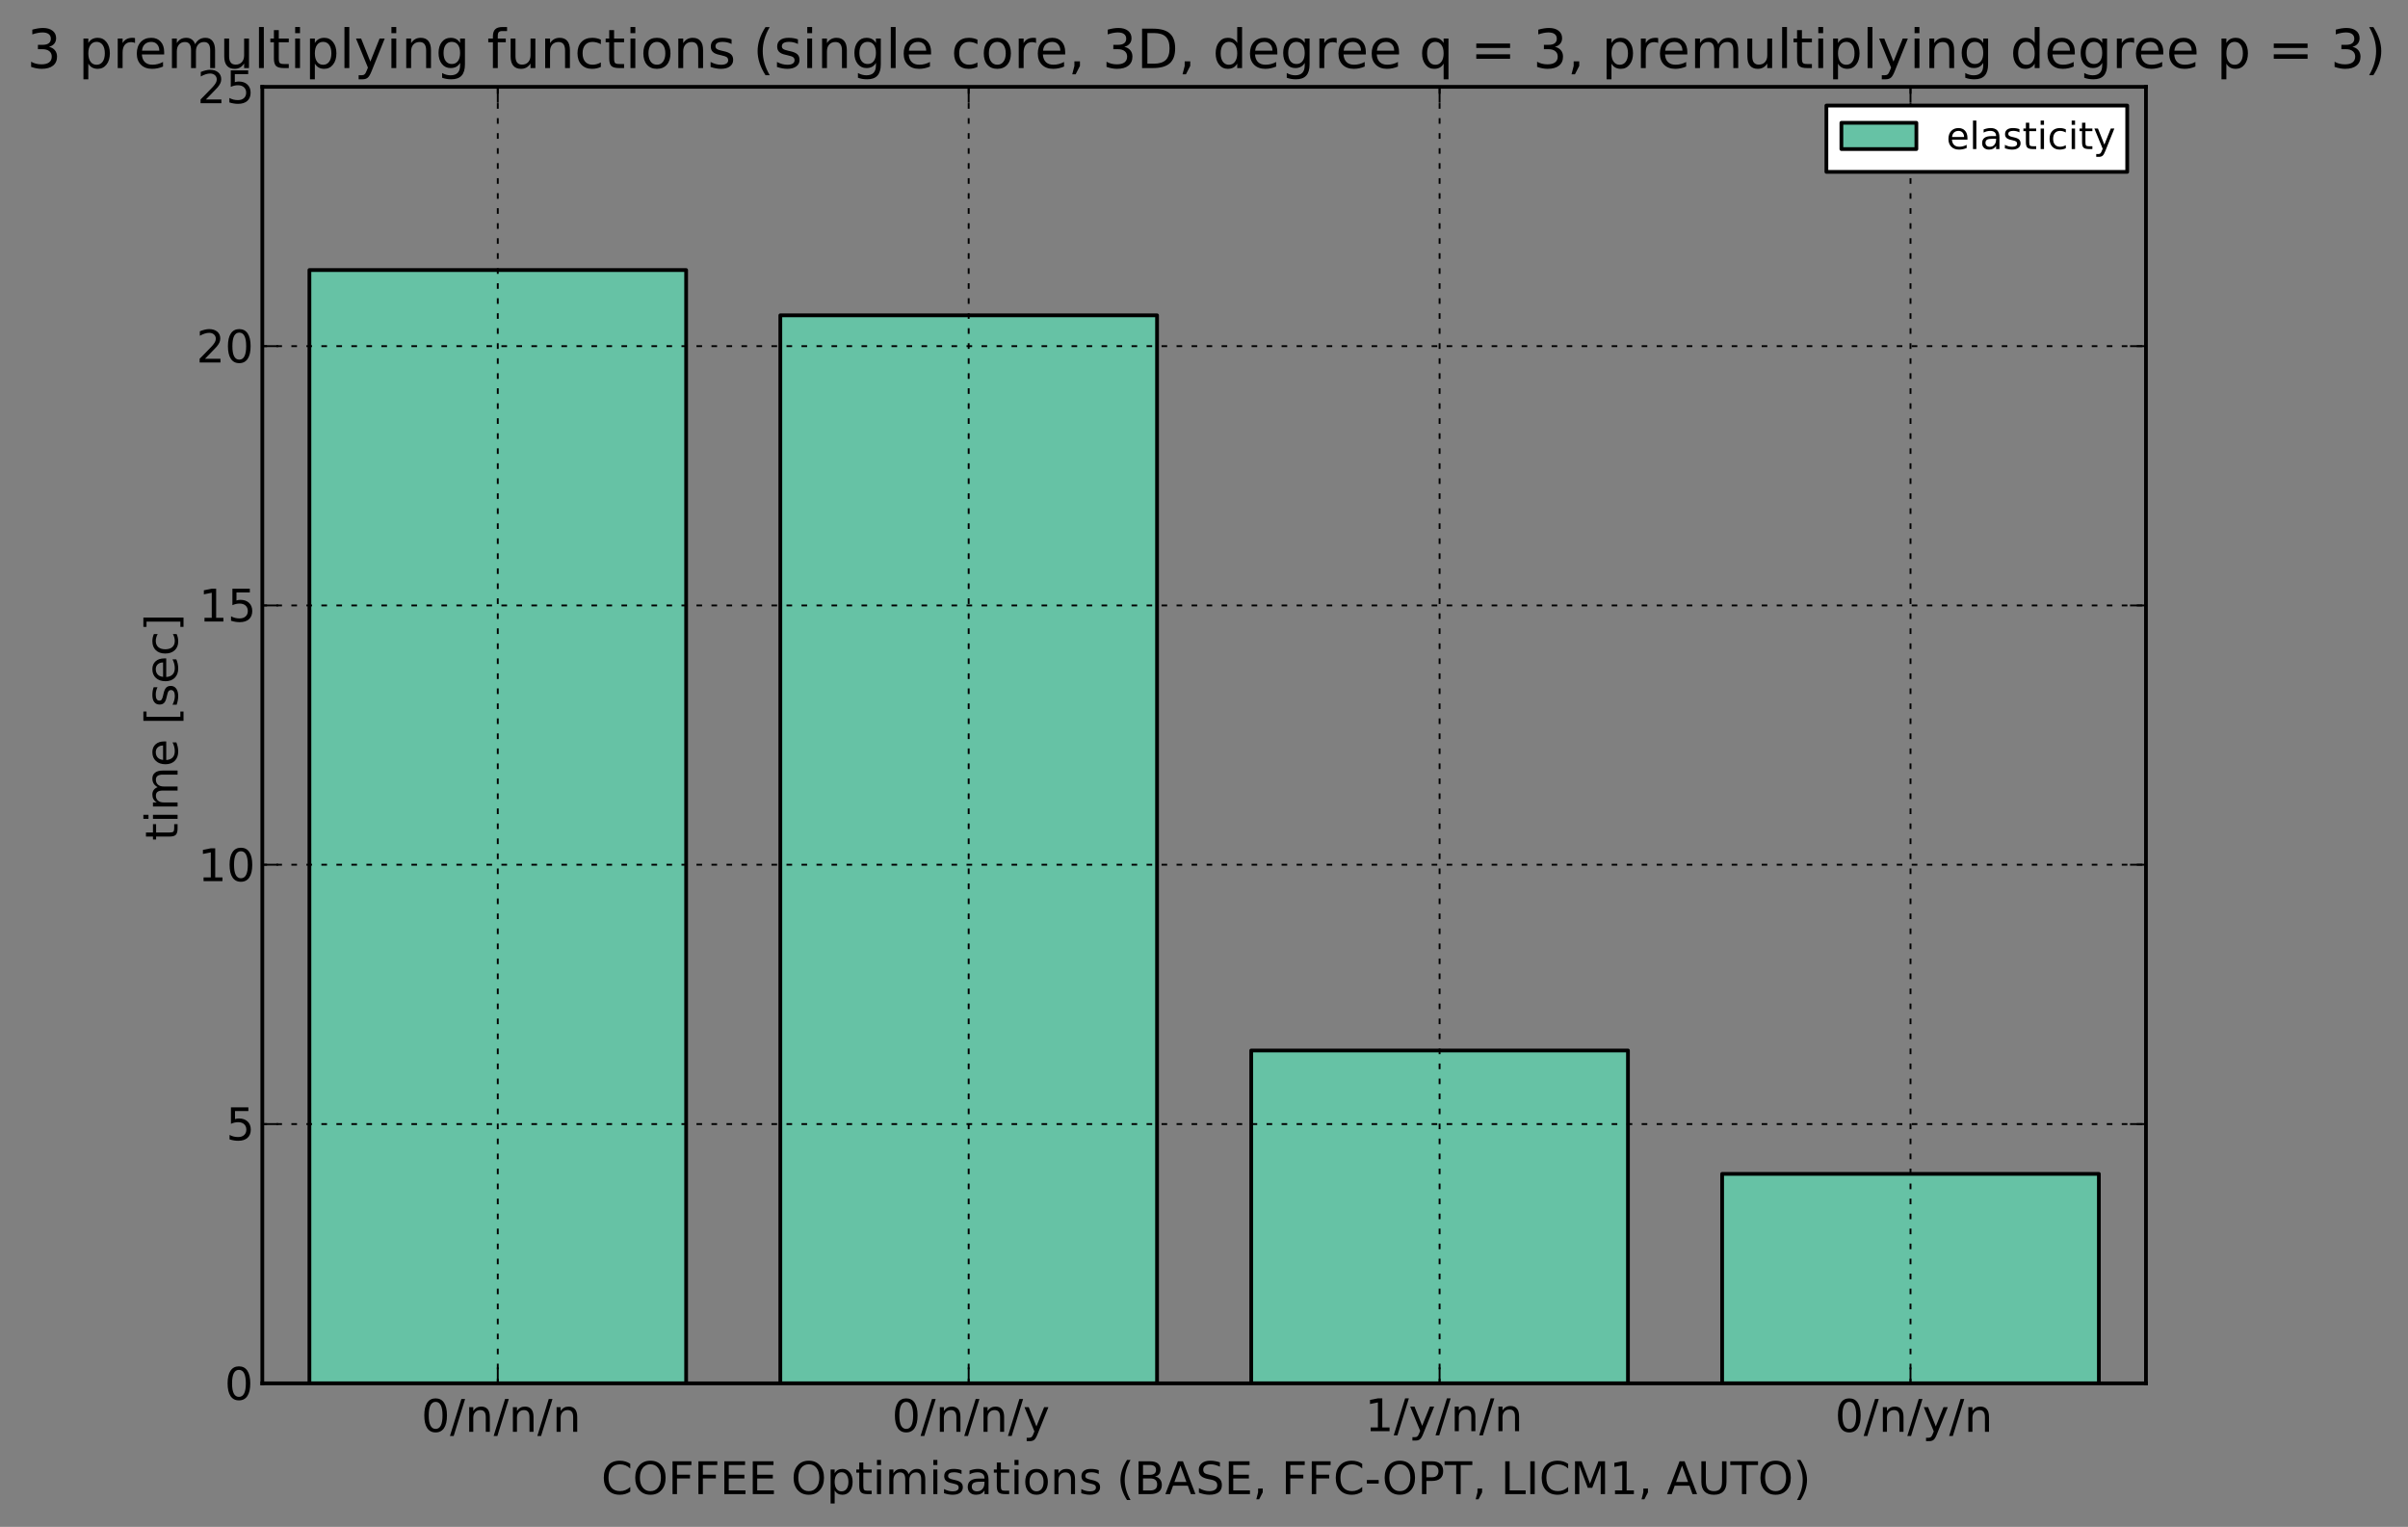 <?xml version="1.0" encoding="utf-8" standalone="no"?>
<!DOCTYPE svg PUBLIC "-//W3C//DTD SVG 1.1//EN"
  "http://www.w3.org/Graphics/SVG/1.1/DTD/svg11.dtd">
<!-- Created with matplotlib (http://matplotlib.sourceforge.net/) -->
<svg height="407pt" version="1.1" viewBox="0 0 642 407" width="642pt" xmlns="http://www.w3.org/2000/svg" xmlns:xlink="http://www.w3.org/1999/xlink">
 <rect x="0" y="0" width="642" height="407" fill="#808080" stroke="none"/>
 <defs>
  <style type="text/css">
*{stroke-linecap:square;stroke-linejoin:round;}
  </style>
 </defs>
 <g id="figure_1">
  <g id="patch_1">
   <path d="
M-8.32667e-17 407.957
L642.073 407.957
L642.073 0
L-8.32667e-17 0
z
" style="fill:none;opacity:0.0;"/>
  </g>
  <g id="axes_1">
   <g id="patch_2">
    <path d="
M69.937 368.742
L572.137 368.742
L572.137 23.142
L69.937 23.142
z
" style="fill:none;opacity:0.0;"/>
   </g>
   <g id="patch_3">
    <path clip-path="url(#p3f8b3d6373)" d="
M82.492 368.742
L182.932 368.742
L182.932 71.98
L82.492 71.98
z
" style="fill:#66c2a5;stroke:#000000;"/>
   </g>
   <g id="patch_4">
    <path clip-path="url(#p3f8b3d6373)" d="
M208.042 368.742
L308.482 368.742
L308.482 84.052
L208.042 84.052
z
" style="fill:#66c2a5;stroke:#000000;"/>
   </g>
   <g id="patch_5">
    <path clip-path="url(#p3f8b3d6373)" d="
M333.592 368.742
L434.032 368.742
L434.032 280.014
L333.592 280.014
z
" style="fill:#66c2a5;stroke:#000000;"/>
   </g>
   <g id="patch_6">
    <path clip-path="url(#p3f8b3d6373)" d="
M459.142 368.742
L559.582 368.742
L559.582 312.905
L459.142 312.905
z
" style="fill:#66c2a5;stroke:#000000;"/>
   </g>
   <g id="matplotlib.axis_1">
    <g id="xtick_1">
     <g id="line2d_1">
      <path clip-path="url(#p3f8b3d6373)" d="
M132.712 368.742
L132.712 23.142" style="fill:none;stroke:#000000;stroke-dasharray:1,3;stroke-dashoffset:0.0;stroke-linecap:butt;stroke-width:0.5;"/>
     </g>
     <g id="line2d_2">
      <defs>
       <path d="
M0 0
L0 -4" id="m0012dd4eef" style="stroke:#000000;stroke-linecap:butt;stroke-width:0.5;"/>
      </defs>
      <g>
       <use style="stroke:#000000;stroke-linecap:butt;stroke-width:0.5;" x="132.712" xlink:href="#m0012dd4eef" y="368.742"/>
      </g>
     </g>
     <g id="line2d_3">
      <defs>
       <path d="
M0 0
L0 4" id="m476344969c" style="stroke:#000000;stroke-linecap:butt;stroke-width:0.5;"/>
      </defs>
      <g>
       <use style="stroke:#000000;stroke-linecap:butt;stroke-width:0.5;" x="132.712" xlink:href="#m476344969c" y="23.142"/>
      </g>
     </g>
     <g id="text_1">
      <!-- 0/n/n/n -->
      <defs>
       <path d="
M31.781 66.406
Q24.172 66.406 20.328 58.906
Q16.5 51.422 16.5 36.375
Q16.5 21.391 20.328 13.891
Q24.172 6.391 31.781 6.391
Q39.453 6.391 43.281 13.891
Q47.125 21.391 47.125 36.375
Q47.125 51.422 43.281 58.906
Q39.453 66.406 31.781 66.406
M31.781 74.219
Q44.047 74.219 50.516 64.516
Q56.984 54.828 56.984 36.375
Q56.984 17.969 50.516 8.266
Q44.047 -1.422 31.781 -1.422
Q19.531 -1.422 13.062 8.266
Q6.594 17.969 6.594 36.375
Q6.594 54.828 13.062 64.516
Q19.531 74.219 31.781 74.219" id="DejaVuSans-30"/>
       <path d="
M54.891 33.016
L54.891 0
L45.906 0
L45.906 32.719
Q45.906 40.484 42.875 44.328
Q39.844 48.188 33.797 48.188
Q26.516 48.188 22.312 43.547
Q18.109 38.922 18.109 30.906
L18.109 0
L9.078 0
L9.078 54.688
L18.109 54.688
L18.109 46.188
Q21.344 51.125 25.703 53.562
Q30.078 56 35.797 56
Q45.219 56 50.047 50.172
Q54.891 44.344 54.891 33.016" id="DejaVuSans-6e"/>
       <path d="
M25.391 72.906
L33.688 72.906
L8.297 -9.281
L0 -9.281
z
" id="DejaVuSans-2f"/>
      </defs>
      <g transform="translate(112.328 381.648)scale(0.12 -0.12)">
       <use xlink:href="#DejaVuSans-30"/>
       <use x="63.623" xlink:href="#DejaVuSans-2f"/>
       <use x="97.314" xlink:href="#DejaVuSans-6e"/>
       <use x="160.693" xlink:href="#DejaVuSans-2f"/>
       <use x="194.385" xlink:href="#DejaVuSans-6e"/>
       <use x="257.764" xlink:href="#DejaVuSans-2f"/>
       <use x="291.455" xlink:href="#DejaVuSans-6e"/>
      </g>
     </g>
    </g>
    <g id="xtick_2">
     <g id="line2d_4">
      <path clip-path="url(#p3f8b3d6373)" d="
M258.262 368.742
L258.262 23.142" style="fill:none;stroke:#000000;stroke-dasharray:1,3;stroke-dashoffset:0.0;stroke-linecap:butt;stroke-width:0.5;"/>
     </g>
     <g id="line2d_5">
      <g>
       <use style="stroke:#000000;stroke-linecap:butt;stroke-width:0.5;" x="258.262" xlink:href="#m0012dd4eef" y="368.742"/>
      </g>
     </g>
     <g id="line2d_6">
      <g>
       <use style="stroke:#000000;stroke-linecap:butt;stroke-width:0.5;" x="258.262" xlink:href="#m476344969c" y="23.142"/>
      </g>
     </g>
     <g id="text_2">
      <!-- 0/n/n/y -->
      <defs>
       <path d="
M32.172 -5.078
Q28.375 -14.844 24.75 -17.812
Q21.141 -20.797 15.094 -20.797
L7.906 -20.797
L7.906 -13.281
L13.188 -13.281
Q16.891 -13.281 18.938 -11.516
Q21 -9.766 23.484 -3.219
L25.094 0.875
L2.984 54.688
L12.5 54.688
L29.594 11.922
L46.688 54.688
L56.203 54.688
z
" id="DejaVuSans-79"/>
      </defs>
      <g transform="translate(237.799 381.648)scale(0.12 -0.12)">
       <use xlink:href="#DejaVuSans-30"/>
       <use x="63.623" xlink:href="#DejaVuSans-2f"/>
       <use x="97.314" xlink:href="#DejaVuSans-6e"/>
       <use x="160.693" xlink:href="#DejaVuSans-2f"/>
       <use x="194.385" xlink:href="#DejaVuSans-6e"/>
       <use x="257.764" xlink:href="#DejaVuSans-2f"/>
       <use x="291.455" xlink:href="#DejaVuSans-79"/>
      </g>
     </g>
    </g>
    <g id="xtick_3">
     <g id="line2d_7">
      <path clip-path="url(#p3f8b3d6373)" d="
M383.812 368.742
L383.812 23.142" style="fill:none;stroke:#000000;stroke-dasharray:1,3;stroke-dashoffset:0.0;stroke-linecap:butt;stroke-width:0.5;"/>
     </g>
     <g id="line2d_8">
      <g>
       <use style="stroke:#000000;stroke-linecap:butt;stroke-width:0.5;" x="383.812" xlink:href="#m0012dd4eef" y="368.742"/>
      </g>
     </g>
     <g id="line2d_9">
      <g>
       <use style="stroke:#000000;stroke-linecap:butt;stroke-width:0.5;" x="383.812" xlink:href="#m476344969c" y="23.142"/>
      </g>
     </g>
     <g id="text_3">
      <!-- 1/y/n/n -->
      <defs>
       <path d="
M12.406 8.297
L28.516 8.297
L28.516 63.922
L10.984 60.406
L10.984 69.391
L28.422 72.906
L38.281 72.906
L38.281 8.297
L54.391 8.297
L54.391 0
L12.406 0
z
" id="DejaVuSans-31"/>
      </defs>
      <g transform="translate(363.942 381.49)scale(0.12 -0.12)">
       <use xlink:href="#DejaVuSans-31"/>
       <use x="63.623" xlink:href="#DejaVuSans-2f"/>
       <use x="97.314" xlink:href="#DejaVuSans-79"/>
       <use x="156.494" xlink:href="#DejaVuSans-2f"/>
       <use x="190.186" xlink:href="#DejaVuSans-6e"/>
       <use x="253.564" xlink:href="#DejaVuSans-2f"/>
       <use x="287.256" xlink:href="#DejaVuSans-6e"/>
      </g>
     </g>
    </g>
    <g id="xtick_4">
     <g id="line2d_10">
      <path clip-path="url(#p3f8b3d6373)" d="
M509.362 368.742
L509.362 23.142" style="fill:none;stroke:#000000;stroke-dasharray:1,3;stroke-dashoffset:0.0;stroke-linecap:butt;stroke-width:0.5;"/>
     </g>
     <g id="line2d_11">
      <g>
       <use style="stroke:#000000;stroke-linecap:butt;stroke-width:0.5;" x="509.362" xlink:href="#m0012dd4eef" y="368.742"/>
      </g>
     </g>
     <g id="line2d_12">
      <g>
       <use style="stroke:#000000;stroke-linecap:butt;stroke-width:0.5;" x="509.362" xlink:href="#m476344969c" y="23.142"/>
      </g>
     </g>
     <g id="text_4">
      <!-- 0/n/y/n -->
      <g transform="translate(489.229 381.648)scale(0.12 -0.12)">
       <use xlink:href="#DejaVuSans-30"/>
       <use x="63.623" xlink:href="#DejaVuSans-2f"/>
       <use x="97.314" xlink:href="#DejaVuSans-6e"/>
       <use x="160.693" xlink:href="#DejaVuSans-2f"/>
       <use x="194.385" xlink:href="#DejaVuSans-79"/>
       <use x="253.564" xlink:href="#DejaVuSans-2f"/>
       <use x="287.256" xlink:href="#DejaVuSans-6e"/>
      </g>
     </g>
    </g>
    <g id="text_5">
     <!-- COFFEE Optimisations (BASE, FFC-OPT, LICM1, AUTO) -->
     <defs>
      <path id="DejaVuSans-20"/>
      <path d="
M9.812 72.906
L55.906 72.906
L55.906 64.594
L19.672 64.594
L19.672 43.016
L54.391 43.016
L54.391 34.719
L19.672 34.719
L19.672 8.297
L56.781 8.297
L56.781 0
L9.812 0
z
" id="DejaVuSans-45"/>
      <path d="
M9.812 72.906
L51.703 72.906
L51.703 64.594
L19.672 64.594
L19.672 43.109
L48.578 43.109
L48.578 34.812
L19.672 34.812
L19.672 0
L9.812 0
z
" id="DejaVuSans-46"/>
      <path d="
M34.188 63.188
L20.797 26.906
L47.609 26.906
z

M28.609 72.906
L39.797 72.906
L67.578 0
L57.328 0
L50.688 18.703
L17.828 18.703
L11.188 0
L0.781 0
z
" id="DejaVuSans-41"/>
      <path d="
M19.672 34.812
L19.672 8.109
L35.5 8.109
Q43.453 8.109 47.281 11.406
Q51.125 14.703 51.125 21.484
Q51.125 28.328 47.281 31.562
Q43.453 34.812 35.5 34.812
z

M19.672 64.797
L19.672 42.828
L34.281 42.828
Q41.5 42.828 45.031 45.531
Q48.578 48.25 48.578 53.812
Q48.578 59.328 45.031 62.062
Q41.5 64.797 34.281 64.797
z

M9.812 72.906
L35.016 72.906
Q46.297 72.906 52.391 68.219
Q58.5 63.531 58.5 54.891
Q58.5 48.188 55.375 44.234
Q52.25 40.281 46.188 39.312
Q53.469 37.75 57.5 32.781
Q61.531 27.828 61.531 20.406
Q61.531 10.641 54.891 5.312
Q48.25 0 35.984 0
L9.812 0
z
" id="DejaVuSans-42"/>
      <path d="
M9.422 54.688
L18.406 54.688
L18.406 0
L9.422 0
z

M9.422 75.984
L18.406 75.984
L18.406 64.594
L9.422 64.594
z
" id="DejaVuSans-69"/>
      <path d="
M31 75.875
Q24.469 64.656 21.281 53.656
Q18.109 42.672 18.109 31.391
Q18.109 20.125 21.312 9.062
Q24.516 -2 31 -13.188
L23.188 -13.188
Q15.875 -1.703 12.234 9.375
Q8.594 20.453 8.594 31.391
Q8.594 42.281 12.203 53.312
Q15.828 64.359 23.188 75.875
z
" id="DejaVuSans-28"/>
      <path d="
M8.016 75.875
L15.828 75.875
Q23.141 64.359 26.781 53.312
Q30.422 42.281 30.422 31.391
Q30.422 20.453 26.781 9.375
Q23.141 -1.703 15.828 -13.188
L8.016 -13.188
Q14.5 -2 17.703 9.062
Q20.906 20.125 20.906 31.391
Q20.906 42.672 17.703 53.656
Q14.5 64.656 8.016 75.875" id="DejaVuSans-29"/>
      <path d="
M9.812 72.906
L19.672 72.906
L19.672 0
L9.812 0
z
" id="DejaVuSans-49"/>
      <path d="
M34.281 27.484
Q23.391 27.484 19.188 25
Q14.984 22.516 14.984 16.5
Q14.984 11.719 18.141 8.906
Q21.297 6.109 26.703 6.109
Q34.188 6.109 38.703 11.406
Q43.219 16.703 43.219 25.484
L43.219 27.484
z

M52.203 31.203
L52.203 0
L43.219 0
L43.219 8.297
Q40.141 3.328 35.547 0.953
Q30.953 -1.422 24.312 -1.422
Q15.922 -1.422 10.953 3.297
Q6 8.016 6 15.922
Q6 25.141 12.172 29.828
Q18.359 34.516 30.609 34.516
L43.219 34.516
L43.219 35.406
Q43.219 41.609 39.141 45
Q35.062 48.391 27.688 48.391
Q23 48.391 18.547 47.266
Q14.109 46.141 10.016 43.891
L10.016 52.203
Q14.938 54.109 19.578 55.047
Q24.219 56 28.609 56
Q40.484 56 46.344 49.844
Q52.203 43.703 52.203 31.203" id="DejaVuSans-61"/>
      <path d="
M64.406 67.281
L64.406 56.891
Q59.422 61.531 53.781 63.812
Q48.141 66.109 41.797 66.109
Q29.297 66.109 22.656 58.469
Q16.016 50.828 16.016 36.375
Q16.016 21.969 22.656 14.328
Q29.297 6.688 41.797 6.688
Q48.141 6.688 53.781 8.984
Q59.422 11.281 64.406 15.922
L64.406 5.609
Q59.234 2.094 53.438 0.328
Q47.656 -1.422 41.219 -1.422
Q24.656 -1.422 15.125 8.703
Q5.609 18.844 5.609 36.375
Q5.609 53.953 15.125 64.078
Q24.656 74.219 41.219 74.219
Q47.75 74.219 53.531 72.484
Q59.328 70.75 64.406 67.281" id="DejaVuSans-43"/>
      <path d="
M9.812 72.906
L24.516 72.906
L43.109 23.297
L61.812 72.906
L76.516 72.906
L76.516 0
L66.891 0
L66.891 64.016
L48.094 14.016
L38.188 14.016
L19.391 64.016
L19.391 0
L9.812 0
z
" id="DejaVuSans-4d"/>
      <path d="
M11.719 12.406
L22.016 12.406
L22.016 4
L14.016 -11.625
L7.719 -11.625
L11.719 4
z
" id="DejaVuSans-2c"/>
      <path d="
M39.406 66.219
Q28.656 66.219 22.328 58.203
Q16.016 50.203 16.016 36.375
Q16.016 22.609 22.328 14.594
Q28.656 6.594 39.406 6.594
Q50.141 6.594 56.422 14.594
Q62.703 22.609 62.703 36.375
Q62.703 50.203 56.422 58.203
Q50.141 66.219 39.406 66.219
M39.406 74.219
Q54.734 74.219 63.906 63.938
Q73.094 53.656 73.094 36.375
Q73.094 19.141 63.906 8.859
Q54.734 -1.422 39.406 -1.422
Q24.031 -1.422 14.812 8.828
Q5.609 19.094 5.609 36.375
Q5.609 53.656 14.812 63.938
Q24.031 74.219 39.406 74.219" id="DejaVuSans-4f"/>
      <path d="
M4.891 31.391
L31.203 31.391
L31.203 23.391
L4.891 23.391
z
" id="DejaVuSans-2d"/>
      <path d="
M9.812 72.906
L19.672 72.906
L19.672 8.297
L55.172 8.297
L55.172 0
L9.812 0
z
" id="DejaVuSans-4c"/>
      <path d="
M30.609 48.391
Q23.391 48.391 19.188 42.75
Q14.984 37.109 14.984 27.297
Q14.984 17.484 19.156 11.844
Q23.344 6.203 30.609 6.203
Q37.797 6.203 41.984 11.859
Q46.188 17.531 46.188 27.297
Q46.188 37.016 41.984 42.703
Q37.797 48.391 30.609 48.391
M30.609 56
Q42.328 56 49.016 48.375
Q55.719 40.766 55.719 27.297
Q55.719 13.875 49.016 6.219
Q42.328 -1.422 30.609 -1.422
Q18.844 -1.422 12.172 6.219
Q5.516 13.875 5.516 27.297
Q5.516 40.766 12.172 48.375
Q18.844 56 30.609 56" id="DejaVuSans-6f"/>
      <path d="
M52 44.188
Q55.375 50.25 60.062 53.125
Q64.75 56 71.094 56
Q79.641 56 84.281 50.016
Q88.922 44.047 88.922 33.016
L88.922 0
L79.891 0
L79.891 32.719
Q79.891 40.578 77.094 44.375
Q74.312 48.188 68.609 48.188
Q61.625 48.188 57.562 43.547
Q53.516 38.922 53.516 30.906
L53.516 0
L44.484 0
L44.484 32.719
Q44.484 40.625 41.703 44.406
Q38.922 48.188 33.109 48.188
Q26.219 48.188 22.156 43.531
Q18.109 38.875 18.109 30.906
L18.109 0
L9.078 0
L9.078 54.688
L18.109 54.688
L18.109 46.188
Q21.188 51.219 25.484 53.609
Q29.781 56 35.688 56
Q41.656 56 45.828 52.969
Q50 49.953 52 44.188" id="DejaVuSans-6d"/>
      <path d="
M8.688 72.906
L18.609 72.906
L18.609 28.609
Q18.609 16.891 22.844 11.734
Q27.094 6.594 36.625 6.594
Q46.094 6.594 50.344 11.734
Q54.594 16.891 54.594 28.609
L54.594 72.906
L64.5 72.906
L64.5 27.391
Q64.5 13.141 57.438 5.859
Q50.391 -1.422 36.625 -1.422
Q22.797 -1.422 15.734 5.859
Q8.688 13.141 8.688 27.391
z
" id="DejaVuSans-55"/>
      <path d="
M53.516 70.516
L53.516 60.891
Q47.906 63.578 42.922 64.891
Q37.938 66.219 33.297 66.219
Q25.25 66.219 20.875 63.094
Q16.5 59.969 16.5 54.203
Q16.5 49.359 19.406 46.891
Q22.312 44.438 30.422 42.922
L36.375 41.703
Q47.406 39.594 52.656 34.297
Q57.906 29 57.906 20.125
Q57.906 9.516 50.797 4.047
Q43.703 -1.422 29.984 -1.422
Q24.812 -1.422 18.969 -0.25
Q13.141 0.922 6.891 3.219
L6.891 13.375
Q12.891 10.016 18.656 8.297
Q24.422 6.594 29.984 6.594
Q38.422 6.594 43.016 9.906
Q47.609 13.234 47.609 19.391
Q47.609 24.75 44.312 27.781
Q41.016 30.812 33.5 32.328
L27.484 33.5
Q16.453 35.688 11.516 40.375
Q6.594 45.062 6.594 53.422
Q6.594 63.094 13.406 68.656
Q20.219 74.219 32.172 74.219
Q37.312 74.219 42.625 73.281
Q47.953 72.359 53.516 70.516" id="DejaVuSans-53"/>
      <path d="
M18.312 70.219
L18.312 54.688
L36.812 54.688
L36.812 47.703
L18.312 47.703
L18.312 18.016
Q18.312 11.328 20.141 9.422
Q21.969 7.516 27.594 7.516
L36.812 7.516
L36.812 0
L27.594 0
Q17.188 0 13.234 3.875
Q9.281 7.766 9.281 18.016
L9.281 47.703
L2.688 47.703
L2.688 54.688
L9.281 54.688
L9.281 70.219
z
" id="DejaVuSans-74"/>
      <path d="
M19.672 64.797
L19.672 37.406
L32.078 37.406
Q38.969 37.406 42.719 40.969
Q46.484 44.531 46.484 51.125
Q46.484 57.672 42.719 61.234
Q38.969 64.797 32.078 64.797
z

M9.812 72.906
L32.078 72.906
Q44.344 72.906 50.609 67.359
Q56.891 61.812 56.891 51.125
Q56.891 40.328 50.609 34.812
Q44.344 29.297 32.078 29.297
L19.672 29.297
L19.672 0
L9.812 0
z
" id="DejaVuSans-50"/>
      <path d="
M18.109 8.203
L18.109 -20.797
L9.078 -20.797
L9.078 54.688
L18.109 54.688
L18.109 46.391
Q20.953 51.266 25.266 53.625
Q29.594 56 35.594 56
Q45.562 56 51.781 48.094
Q58.016 40.188 58.016 27.297
Q58.016 14.406 51.781 6.484
Q45.562 -1.422 35.594 -1.422
Q29.594 -1.422 25.266 0.953
Q20.953 3.328 18.109 8.203
M48.688 27.297
Q48.688 37.203 44.609 42.844
Q40.531 48.484 33.406 48.484
Q26.266 48.484 22.188 42.844
Q18.109 37.203 18.109 27.297
Q18.109 17.391 22.188 11.75
Q26.266 6.109 33.406 6.109
Q40.531 6.109 44.609 11.75
Q48.688 17.391 48.688 27.297" id="DejaVuSans-70"/>
      <path d="
M44.281 53.078
L44.281 44.578
Q40.484 46.531 36.375 47.5
Q32.281 48.484 27.875 48.484
Q21.188 48.484 17.844 46.438
Q14.5 44.391 14.5 40.281
Q14.5 37.156 16.891 35.375
Q19.281 33.594 26.516 31.984
L29.594 31.297
Q39.156 29.25 43.188 25.516
Q47.219 21.781 47.219 15.094
Q47.219 7.469 41.188 3.016
Q35.156 -1.422 24.609 -1.422
Q20.219 -1.422 15.453 -0.562
Q10.688 0.297 5.422 2
L5.422 11.281
Q10.406 8.688 15.234 7.391
Q20.062 6.109 24.812 6.109
Q31.156 6.109 34.562 8.281
Q37.984 10.453 37.984 14.406
Q37.984 18.062 35.516 20.016
Q33.062 21.969 24.703 23.781
L21.578 24.516
Q13.234 26.266 9.516 29.906
Q5.812 33.547 5.812 39.891
Q5.812 47.609 11.281 51.797
Q16.75 56 26.812 56
Q31.781 56 36.172 55.266
Q40.578 54.547 44.281 53.078" id="DejaVuSans-73"/>
      <path d="
M-0.297 72.906
L61.375 72.906
L61.375 64.594
L35.5 64.594
L35.5 0
L25.594 0
L25.594 64.594
L-0.297 64.594
z
" id="DejaVuSans-54"/>
     </defs>
     <g transform="translate(160.306 398.262)scale(0.12 -0.12)">
      <use xlink:href="#DejaVuSans-43"/>
      <use x="69.824" xlink:href="#DejaVuSans-4f"/>
      <use x="148.535" xlink:href="#DejaVuSans-46"/>
      <use x="206.055" xlink:href="#DejaVuSans-46"/>
      <use x="263.574" xlink:href="#DejaVuSans-45"/>
      <use x="326.758" xlink:href="#DejaVuSans-45"/>
      <use x="389.941" xlink:href="#DejaVuSans-20"/>
      <use x="421.729" xlink:href="#DejaVuSans-4f"/>
      <use x="500.439" xlink:href="#DejaVuSans-70"/>
      <use x="563.916" xlink:href="#DejaVuSans-74"/>
      <use x="603.125" xlink:href="#DejaVuSans-69"/>
      <use x="630.908" xlink:href="#DejaVuSans-6d"/>
      <use x="728.32" xlink:href="#DejaVuSans-69"/>
      <use x="756.104" xlink:href="#DejaVuSans-73"/>
      <use x="808.203" xlink:href="#DejaVuSans-61"/>
      <use x="869.482" xlink:href="#DejaVuSans-74"/>
      <use x="908.691" xlink:href="#DejaVuSans-69"/>
      <use x="936.475" xlink:href="#DejaVuSans-6f"/>
      <use x="997.656" xlink:href="#DejaVuSans-6e"/>
      <use x="1061.035" xlink:href="#DejaVuSans-73"/>
      <use x="1113.135" xlink:href="#DejaVuSans-20"/>
      <use x="1144.922" xlink:href="#DejaVuSans-28"/>
      <use x="1183.936" xlink:href="#DejaVuSans-42"/>
      <use x="1252.539" xlink:href="#DejaVuSans-41"/>
      <use x="1320.947" xlink:href="#DejaVuSans-53"/>
      <use x="1384.424" xlink:href="#DejaVuSans-45"/>
      <use x="1447.607" xlink:href="#DejaVuSans-2c"/>
      <use x="1479.395" xlink:href="#DejaVuSans-20"/>
      <use x="1511.182" xlink:href="#DejaVuSans-46"/>
      <use x="1568.701" xlink:href="#DejaVuSans-46"/>
      <use x="1626.221" xlink:href="#DejaVuSans-43"/>
      <use x="1696.045" xlink:href="#DejaVuSans-2d"/>
      <use x="1734.879" xlink:href="#DejaVuSans-4f"/>
      <use x="1813.59" xlink:href="#DejaVuSans-50"/>
      <use x="1873.893" xlink:href="#DejaVuSans-54"/>
      <use x="1934.977" xlink:href="#DejaVuSans-2c"/>
      <use x="1966.764" xlink:href="#DejaVuSans-20"/>
      <use x="1998.551" xlink:href="#DejaVuSans-4c"/>
      <use x="2054.264" xlink:href="#DejaVuSans-49"/>
      <use x="2083.756" xlink:href="#DejaVuSans-43"/>
      <use x="2153.58" xlink:href="#DejaVuSans-4d"/>
      <use x="2239.859" xlink:href="#DejaVuSans-31"/>
      <use x="2303.482" xlink:href="#DejaVuSans-2c"/>
      <use x="2335.27" xlink:href="#DejaVuSans-20"/>
      <use x="2367.057" xlink:href="#DejaVuSans-41"/>
      <use x="2435.465" xlink:href="#DejaVuSans-55"/>
      <use x="2508.658" xlink:href="#DejaVuSans-54"/>
      <use x="2569.742" xlink:href="#DejaVuSans-4f"/>
      <use x="2648.453" xlink:href="#DejaVuSans-29"/>
     </g>
    </g>
   </g>
   <g id="matplotlib.axis_2">
    <g id="ytick_1">
     <g id="line2d_13">
      <path clip-path="url(#p3f8b3d6373)" d="
M69.937 368.742
L572.137 368.742" style="fill:none;stroke:#000000;stroke-dasharray:1,3;stroke-dashoffset:0.0;stroke-linecap:butt;stroke-width:0.5;"/>
     </g>
     <g id="line2d_14">
      <defs>
       <path d="
M0 0
L4 0" id="me8a85f7bf6" style="stroke:#000000;stroke-linecap:butt;stroke-width:0.5;"/>
      </defs>
      <g>
       <use style="stroke:#000000;stroke-linecap:butt;stroke-width:0.5;" x="69.937" xlink:href="#me8a85f7bf6" y="368.742"/>
      </g>
     </g>
     <g id="line2d_15">
      <defs>
       <path d="
M0 0
L-4 0" id="m1a32005dea" style="stroke:#000000;stroke-linecap:butt;stroke-width:0.5;"/>
      </defs>
      <g>
       <use style="stroke:#000000;stroke-linecap:butt;stroke-width:0.5;" x="572.137" xlink:href="#m1a32005dea" y="368.742"/>
      </g>
     </g>
     <g id="text_6">
      <!-- 0 -->
      <g transform="translate(59.89 373.11)scale(0.12 -0.12)">
       <use xlink:href="#DejaVuSans-30"/>
      </g>
     </g>
    </g>
    <g id="ytick_2">
     <g id="line2d_16">
      <path clip-path="url(#p3f8b3d6373)" d="
M69.937 299.622
L572.137 299.622" style="fill:none;stroke:#000000;stroke-dasharray:1,3;stroke-dashoffset:0.0;stroke-linecap:butt;stroke-width:0.5;"/>
     </g>
     <g id="line2d_17">
      <g>
       <use style="stroke:#000000;stroke-linecap:butt;stroke-width:0.5;" x="69.937" xlink:href="#me8a85f7bf6" y="299.622"/>
      </g>
     </g>
     <g id="line2d_18">
      <g>
       <use style="stroke:#000000;stroke-linecap:butt;stroke-width:0.5;" x="572.137" xlink:href="#m1a32005dea" y="299.622"/>
      </g>
     </g>
     <g id="text_7">
      <!-- 5 -->
      <defs>
       <path d="
M10.797 72.906
L49.516 72.906
L49.516 64.594
L19.828 64.594
L19.828 46.734
Q21.969 47.469 24.109 47.828
Q26.266 48.188 28.422 48.188
Q40.625 48.188 47.75 41.5
Q54.891 34.812 54.891 23.391
Q54.891 11.625 47.562 5.094
Q40.234 -1.422 26.906 -1.422
Q22.312 -1.422 17.547 -0.641
Q12.797 0.141 7.719 1.703
L7.719 11.625
Q12.109 9.234 16.797 8.062
Q21.484 6.891 26.703 6.891
Q35.156 6.891 40.078 11.328
Q45.016 15.766 45.016 23.391
Q45.016 31 40.078 35.438
Q35.156 39.891 26.703 39.891
Q22.75 39.891 18.812 39.016
Q14.891 38.141 10.797 36.281
z
" id="DejaVuSans-35"/>
      </defs>
      <g transform="translate(60.276 303.911)scale(0.12 -0.12)">
       <use xlink:href="#DejaVuSans-35"/>
      </g>
     </g>
    </g>
    <g id="ytick_3">
     <g id="line2d_19">
      <path clip-path="url(#p3f8b3d6373)" d="
M69.937 230.502
L572.137 230.502" style="fill:none;stroke:#000000;stroke-dasharray:1,3;stroke-dashoffset:0.0;stroke-linecap:butt;stroke-width:0.5;"/>
     </g>
     <g id="line2d_20">
      <g>
       <use style="stroke:#000000;stroke-linecap:butt;stroke-width:0.5;" x="69.937" xlink:href="#me8a85f7bf6" y="230.502"/>
      </g>
     </g>
     <g id="line2d_21">
      <g>
       <use style="stroke:#000000;stroke-linecap:butt;stroke-width:0.5;" x="572.137" xlink:href="#m1a32005dea" y="230.502"/>
      </g>
     </g>
     <g id="text_8">
      <!-- 10 -->
      <g transform="translate(52.782 234.87)scale(0.12 -0.12)">
       <use xlink:href="#DejaVuSans-31"/>
       <use x="63.623" xlink:href="#DejaVuSans-30"/>
      </g>
     </g>
    </g>
    <g id="ytick_4">
     <g id="line2d_22">
      <path clip-path="url(#p3f8b3d6373)" d="
M69.937 161.382
L572.137 161.382" style="fill:none;stroke:#000000;stroke-dasharray:1,3;stroke-dashoffset:0.0;stroke-linecap:butt;stroke-width:0.5;"/>
     </g>
     <g id="line2d_23">
      <g>
       <use style="stroke:#000000;stroke-linecap:butt;stroke-width:0.5;" x="69.937" xlink:href="#me8a85f7bf6" y="161.382"/>
      </g>
     </g>
     <g id="line2d_24">
      <g>
       <use style="stroke:#000000;stroke-linecap:butt;stroke-width:0.5;" x="572.137" xlink:href="#m1a32005dea" y="161.382"/>
      </g>
     </g>
     <g id="text_9">
      <!-- 15 -->
      <g transform="translate(53.033 165.671)scale(0.12 -0.12)">
       <use xlink:href="#DejaVuSans-31"/>
       <use x="63.623" xlink:href="#DejaVuSans-35"/>
      </g>
     </g>
    </g>
    <g id="ytick_5">
     <g id="line2d_25">
      <path clip-path="url(#p3f8b3d6373)" d="
M69.937 92.262
L572.137 92.262" style="fill:none;stroke:#000000;stroke-dasharray:1,3;stroke-dashoffset:0.0;stroke-linecap:butt;stroke-width:0.5;"/>
     </g>
     <g id="line2d_26">
      <g>
       <use style="stroke:#000000;stroke-linecap:butt;stroke-width:0.5;" x="69.937" xlink:href="#me8a85f7bf6" y="92.262"/>
      </g>
     </g>
     <g id="line2d_27">
      <g>
       <use style="stroke:#000000;stroke-linecap:butt;stroke-width:0.5;" x="572.137" xlink:href="#m1a32005dea" y="92.262"/>
      </g>
     </g>
     <g id="text_10">
      <!-- 20 -->
      <defs>
       <path d="
M19.188 8.297
L53.609 8.297
L53.609 0
L7.328 0
L7.328 8.297
Q12.938 14.109 22.625 23.891
Q32.328 33.688 34.812 36.531
Q39.547 41.844 41.422 45.531
Q43.312 49.219 43.312 52.781
Q43.312 58.594 39.234 62.25
Q35.156 65.922 28.609 65.922
Q23.969 65.922 18.812 64.312
Q13.672 62.703 7.812 59.422
L7.812 69.391
Q13.766 71.781 18.938 73
Q24.125 74.219 28.422 74.219
Q39.75 74.219 46.484 68.547
Q53.219 62.891 53.219 53.422
Q53.219 48.922 51.531 44.891
Q49.859 40.875 45.406 35.406
Q44.188 33.984 37.641 27.219
Q31.109 20.453 19.188 8.297" id="DejaVuSans-32"/>
      </defs>
      <g transform="translate(52.343 96.63)scale(0.12 -0.12)">
       <use xlink:href="#DejaVuSans-32"/>
       <use x="63.623" xlink:href="#DejaVuSans-30"/>
      </g>
     </g>
    </g>
    <g id="ytick_6">
     <g id="line2d_28">
      <path clip-path="url(#p3f8b3d6373)" d="
M69.937 23.142
L572.137 23.142" style="fill:none;stroke:#000000;stroke-dasharray:1,3;stroke-dashoffset:0.0;stroke-linecap:butt;stroke-width:0.5;"/>
     </g>
     <g id="line2d_29">
      <g>
       <use style="stroke:#000000;stroke-linecap:butt;stroke-width:0.5;" x="69.937" xlink:href="#me8a85f7bf6" y="23.142"/>
      </g>
     </g>
     <g id="line2d_30">
      <g>
       <use style="stroke:#000000;stroke-linecap:butt;stroke-width:0.5;" x="572.137" xlink:href="#m1a32005dea" y="23.142"/>
      </g>
     </g>
     <g id="text_11">
      <!-- 25 -->
      <g transform="translate(52.594 27.51)scale(0.12 -0.12)">
       <use xlink:href="#DejaVuSans-32"/>
       <use x="63.623" xlink:href="#DejaVuSans-35"/>
      </g>
     </g>
    </g>
    <g id="text_12">
     <!-- time [sec] -->
     <defs>
      <path d="
M8.594 75.984
L29.297 75.984
L29.297 69
L17.578 69
L17.578 -6.203
L29.297 -6.203
L29.297 -13.188
L8.594 -13.188
z
" id="DejaVuSans-5b"/>
      <path d="
M56.203 29.594
L56.203 25.203
L14.891 25.203
Q15.484 15.922 20.484 11.062
Q25.484 6.203 34.422 6.203
Q39.594 6.203 44.453 7.469
Q49.312 8.734 54.109 11.281
L54.109 2.781
Q49.266 0.734 44.188 -0.344
Q39.109 -1.422 33.891 -1.422
Q20.797 -1.422 13.156 6.188
Q5.516 13.812 5.516 26.812
Q5.516 40.234 12.766 48.109
Q20.016 56 32.328 56
Q43.359 56 49.781 48.891
Q56.203 41.797 56.203 29.594
M47.219 32.234
Q47.125 39.594 43.094 43.984
Q39.062 48.391 32.422 48.391
Q24.906 48.391 20.391 44.141
Q15.875 39.891 15.188 32.172
z
" id="DejaVuSans-65"/>
      <path d="
M48.781 52.594
L48.781 44.188
Q44.969 46.297 41.141 47.344
Q37.312 48.391 33.406 48.391
Q24.656 48.391 19.812 42.844
Q14.984 37.312 14.984 27.297
Q14.984 17.281 19.812 11.734
Q24.656 6.203 33.406 6.203
Q37.312 6.203 41.141 7.25
Q44.969 8.297 48.781 10.406
L48.781 2.094
Q45.016 0.344 40.984 -0.531
Q36.969 -1.422 32.422 -1.422
Q20.062 -1.422 12.781 6.344
Q5.516 14.109 5.516 27.297
Q5.516 40.672 12.859 48.328
Q20.219 56 33.016 56
Q37.156 56 41.109 55.141
Q45.062 54.297 48.781 52.594" id="DejaVuSans-63"/>
      <path d="
M30.422 75.984
L30.422 -13.188
L9.719 -13.188
L9.719 -6.203
L21.391 -6.203
L21.391 69
L9.719 69
L9.719 75.984
z
" id="DejaVuSans-5d"/>
     </defs>
     <g transform="translate(47.343 224.104)rotate(-90.0)scale(0.12 -0.12)">
      <use xlink:href="#DejaVuSans-74"/>
      <use x="39.209" xlink:href="#DejaVuSans-69"/>
      <use x="66.992" xlink:href="#DejaVuSans-6d"/>
      <use x="164.404" xlink:href="#DejaVuSans-65"/>
      <use x="225.928" xlink:href="#DejaVuSans-20"/>
      <use x="257.715" xlink:href="#DejaVuSans-5b"/>
      <use x="296.729" xlink:href="#DejaVuSans-73"/>
      <use x="348.828" xlink:href="#DejaVuSans-65"/>
      <use x="410.352" xlink:href="#DejaVuSans-63"/>
      <use x="465.332" xlink:href="#DejaVuSans-5d"/>
     </g>
    </g>
   </g>
   <g id="patch_7">
    <path d="
M69.937 23.142
L572.137 23.142" style="fill:none;stroke:#000000;"/>
   </g>
   <g id="patch_8">
    <path d="
M572.137 368.742
L572.137 23.142" style="fill:none;stroke:#000000;"/>
   </g>
   <g id="patch_9">
    <path d="
M69.937 368.742
L572.137 368.742" style="fill:none;stroke:#000000;"/>
   </g>
   <g id="patch_10">
    <path d="
M69.937 368.742
L69.937 23.142" style="fill:none;stroke:#000000;"/>
   </g>
   <g id="text_13">
    <!-- 3 premultiplying functions (single core, 3D, degree q = 3, premultiplying degree p = 3) -->
    <defs>
     <path d="
M10.594 45.406
L73.188 45.406
L73.188 37.203
L10.594 37.203
z

M10.594 25.484
L73.188 25.484
L73.188 17.188
L10.594 17.188
z
" id="DejaVuSans-3d"/>
     <path d="
M9.422 75.984
L18.406 75.984
L18.406 0
L9.422 0
z
" id="DejaVuSans-6c"/>
     <path d="
M19.672 64.797
L19.672 8.109
L31.594 8.109
Q46.688 8.109 53.688 14.938
Q60.688 21.781 60.688 36.531
Q60.688 51.172 53.688 57.984
Q46.688 64.797 31.594 64.797
z

M9.812 72.906
L30.078 72.906
Q51.266 72.906 61.172 64.094
Q71.094 55.281 71.094 36.531
Q71.094 17.672 61.125 8.828
Q51.172 0 30.078 0
L9.812 0
z
" id="DejaVuSans-44"/>
     <path d="
M37.109 75.984
L37.109 68.5
L28.516 68.5
Q23.688 68.5 21.797 66.547
Q19.922 64.594 19.922 59.516
L19.922 54.688
L34.719 54.688
L34.719 47.703
L19.922 47.703
L19.922 0
L10.891 0
L10.891 47.703
L2.297 47.703
L2.297 54.688
L10.891 54.688
L10.891 58.5
Q10.891 67.625 15.141 71.797
Q19.391 75.984 28.609 75.984
z
" id="DejaVuSans-66"/>
     <path d="
M40.578 39.312
Q47.656 37.797 51.625 33
Q55.609 28.219 55.609 21.188
Q55.609 10.406 48.188 4.484
Q40.766 -1.422 27.094 -1.422
Q22.516 -1.422 17.656 -0.516
Q12.797 0.391 7.625 2.203
L7.625 11.719
Q11.719 9.328 16.594 8.109
Q21.484 6.891 26.812 6.891
Q36.078 6.891 40.938 10.547
Q45.797 14.203 45.797 21.188
Q45.797 27.641 41.281 31.266
Q36.766 34.906 28.719 34.906
L20.219 34.906
L20.219 43.016
L29.109 43.016
Q36.375 43.016 40.234 45.922
Q44.094 48.828 44.094 54.297
Q44.094 59.906 40.109 62.906
Q36.141 65.922 28.719 65.922
Q24.656 65.922 20.016 65.031
Q15.375 64.156 9.812 62.312
L9.812 71.094
Q15.438 72.656 20.344 73.438
Q25.25 74.219 29.594 74.219
Q40.828 74.219 47.359 69.109
Q53.906 64.016 53.906 55.328
Q53.906 49.266 50.438 45.094
Q46.969 40.922 40.578 39.312" id="DejaVuSans-33"/>
     <path d="
M8.5 21.578
L8.5 54.688
L17.484 54.688
L17.484 21.922
Q17.484 14.156 20.5 10.266
Q23.531 6.391 29.594 6.391
Q36.859 6.391 41.078 11.031
Q45.312 15.672 45.312 23.688
L45.312 54.688
L54.297 54.688
L54.297 0
L45.312 0
L45.312 8.406
Q42.047 3.422 37.719 1
Q33.406 -1.422 27.688 -1.422
Q18.266 -1.422 13.375 4.438
Q8.5 10.297 8.5 21.578
M31.109 56
z
" id="DejaVuSans-75"/>
     <path d="
M45.406 27.984
Q45.406 37.75 41.375 43.109
Q37.359 48.484 30.078 48.484
Q22.859 48.484 18.828 43.109
Q14.797 37.75 14.797 27.984
Q14.797 18.266 18.828 12.891
Q22.859 7.516 30.078 7.516
Q37.359 7.516 41.375 12.891
Q45.406 18.266 45.406 27.984
M54.391 6.781
Q54.391 -7.172 48.188 -13.984
Q42 -20.797 29.203 -20.797
Q24.469 -20.797 20.266 -20.094
Q16.062 -19.391 12.109 -17.922
L12.109 -9.188
Q16.062 -11.328 19.922 -12.344
Q23.781 -13.375 27.781 -13.375
Q36.625 -13.375 41.016 -8.766
Q45.406 -4.156 45.406 5.172
L45.406 9.625
Q42.625 4.781 38.281 2.391
Q33.938 0 27.875 0
Q17.828 0 11.672 7.656
Q5.516 15.328 5.516 27.984
Q5.516 40.672 11.672 48.328
Q17.828 56 27.875 56
Q33.938 56 38.281 53.609
Q42.625 51.219 45.406 46.391
L45.406 54.688
L54.391 54.688
z
" id="DejaVuSans-67"/>
     <path d="
M45.406 46.391
L45.406 75.984
L54.391 75.984
L54.391 0
L45.406 0
L45.406 8.203
Q42.578 3.328 38.25 0.953
Q33.938 -1.422 27.875 -1.422
Q17.969 -1.422 11.734 6.484
Q5.516 14.406 5.516 27.297
Q5.516 40.188 11.734 48.094
Q17.969 56 27.875 56
Q33.938 56 38.25 53.625
Q42.578 51.266 45.406 46.391
M14.797 27.297
Q14.797 17.391 18.875 11.75
Q22.953 6.109 30.078 6.109
Q37.203 6.109 41.297 11.75
Q45.406 17.391 45.406 27.297
Q45.406 37.203 41.297 42.844
Q37.203 48.484 30.078 48.484
Q22.953 48.484 18.875 42.844
Q14.797 37.203 14.797 27.297" id="DejaVuSans-64"/>
     <path d="
M14.797 27.297
Q14.797 17.391 18.875 11.75
Q22.953 6.109 30.078 6.109
Q37.203 6.109 41.297 11.75
Q45.406 17.391 45.406 27.297
Q45.406 37.203 41.297 42.844
Q37.203 48.484 30.078 48.484
Q22.953 48.484 18.875 42.844
Q14.797 37.203 14.797 27.297
M45.406 8.203
Q42.578 3.328 38.25 0.953
Q33.938 -1.422 27.875 -1.422
Q17.969 -1.422 11.734 6.484
Q5.516 14.406 5.516 27.297
Q5.516 40.188 11.734 48.094
Q17.969 56 27.875 56
Q33.938 56 38.25 53.625
Q42.578 51.266 45.406 46.391
L45.406 54.688
L54.391 54.688
L54.391 -20.797
L45.406 -20.797
z
" id="DejaVuSans-71"/>
     <path d="
M41.109 46.297
Q39.594 47.172 37.812 47.578
Q36.031 48 33.891 48
Q26.266 48 22.188 43.047
Q18.109 38.094 18.109 28.812
L18.109 0
L9.078 0
L9.078 54.688
L18.109 54.688
L18.109 46.188
Q20.953 51.172 25.484 53.578
Q30.031 56 36.531 56
Q37.453 56 38.578 55.875
Q39.703 55.766 41.062 55.516
z
" id="DejaVuSans-72"/>
    </defs>
    <g transform="translate(7.2 18.142)scale(0.144 -0.144)">
     <use xlink:href="#DejaVuSans-33"/>
     <use x="63.623" xlink:href="#DejaVuSans-20"/>
     <use x="95.41" xlink:href="#DejaVuSans-70"/>
     <use x="158.887" xlink:href="#DejaVuSans-72"/>
     <use x="197.75" xlink:href="#DejaVuSans-65"/>
     <use x="259.273" xlink:href="#DejaVuSans-6d"/>
     <use x="356.686" xlink:href="#DejaVuSans-75"/>
     <use x="420.064" xlink:href="#DejaVuSans-6c"/>
     <use x="447.848" xlink:href="#DejaVuSans-74"/>
     <use x="487.057" xlink:href="#DejaVuSans-69"/>
     <use x="514.84" xlink:href="#DejaVuSans-70"/>
     <use x="578.316" xlink:href="#DejaVuSans-6c"/>
     <use x="606.1" xlink:href="#DejaVuSans-79"/>
     <use x="665.279" xlink:href="#DejaVuSans-69"/>
     <use x="693.062" xlink:href="#DejaVuSans-6e"/>
     <use x="756.441" xlink:href="#DejaVuSans-67"/>
     <use x="819.918" xlink:href="#DejaVuSans-20"/>
     <use x="851.705" xlink:href="#DejaVuSans-66"/>
     <use x="886.91" xlink:href="#DejaVuSans-75"/>
     <use x="950.289" xlink:href="#DejaVuSans-6e"/>
     <use x="1013.668" xlink:href="#DejaVuSans-63"/>
     <use x="1068.648" xlink:href="#DejaVuSans-74"/>
     <use x="1107.857" xlink:href="#DejaVuSans-69"/>
     <use x="1135.641" xlink:href="#DejaVuSans-6f"/>
     <use x="1196.822" xlink:href="#DejaVuSans-6e"/>
     <use x="1260.201" xlink:href="#DejaVuSans-73"/>
     <use x="1312.301" xlink:href="#DejaVuSans-20"/>
     <use x="1344.088" xlink:href="#DejaVuSans-28"/>
     <use x="1383.102" xlink:href="#DejaVuSans-73"/>
     <use x="1435.201" xlink:href="#DejaVuSans-69"/>
     <use x="1462.984" xlink:href="#DejaVuSans-6e"/>
     <use x="1526.363" xlink:href="#DejaVuSans-67"/>
     <use x="1589.84" xlink:href="#DejaVuSans-6c"/>
     <use x="1617.623" xlink:href="#DejaVuSans-65"/>
     <use x="1679.146" xlink:href="#DejaVuSans-20"/>
     <use x="1710.934" xlink:href="#DejaVuSans-63"/>
     <use x="1765.914" xlink:href="#DejaVuSans-6f"/>
     <use x="1827.096" xlink:href="#DejaVuSans-72"/>
     <use x="1865.959" xlink:href="#DejaVuSans-65"/>
     <use x="1927.482" xlink:href="#DejaVuSans-2c"/>
     <use x="1959.27" xlink:href="#DejaVuSans-20"/>
     <use x="1991.057" xlink:href="#DejaVuSans-33"/>
     <use x="2054.68" xlink:href="#DejaVuSans-44"/>
     <use x="2131.682" xlink:href="#DejaVuSans-2c"/>
     <use x="2163.469" xlink:href="#DejaVuSans-20"/>
     <use x="2195.256" xlink:href="#DejaVuSans-64"/>
     <use x="2258.732" xlink:href="#DejaVuSans-65"/>
     <use x="2320.256" xlink:href="#DejaVuSans-67"/>
     <use x="2383.732" xlink:href="#DejaVuSans-72"/>
     <use x="2422.596" xlink:href="#DejaVuSans-65"/>
     <use x="2484.119" xlink:href="#DejaVuSans-65"/>
     <use x="2545.643" xlink:href="#DejaVuSans-20"/>
     <use x="2577.43" xlink:href="#DejaVuSans-71"/>
     <use x="2640.906" xlink:href="#DejaVuSans-20"/>
     <use x="2672.693" xlink:href="#DejaVuSans-3d"/>
     <use x="2756.482" xlink:href="#DejaVuSans-20"/>
     <use x="2788.27" xlink:href="#DejaVuSans-33"/>
     <use x="2851.893" xlink:href="#DejaVuSans-2c"/>
     <use x="2883.68" xlink:href="#DejaVuSans-20"/>
     <use x="2915.467" xlink:href="#DejaVuSans-70"/>
     <use x="2978.943" xlink:href="#DejaVuSans-72"/>
     <use x="3017.807" xlink:href="#DejaVuSans-65"/>
     <use x="3079.33" xlink:href="#DejaVuSans-6d"/>
     <use x="3176.742" xlink:href="#DejaVuSans-75"/>
     <use x="3240.121" xlink:href="#DejaVuSans-6c"/>
     <use x="3267.904" xlink:href="#DejaVuSans-74"/>
     <use x="3307.113" xlink:href="#DejaVuSans-69"/>
     <use x="3334.896" xlink:href="#DejaVuSans-70"/>
     <use x="3398.373" xlink:href="#DejaVuSans-6c"/>
     <use x="3426.156" xlink:href="#DejaVuSans-79"/>
     <use x="3485.336" xlink:href="#DejaVuSans-69"/>
     <use x="3513.119" xlink:href="#DejaVuSans-6e"/>
     <use x="3576.498" xlink:href="#DejaVuSans-67"/>
     <use x="3639.975" xlink:href="#DejaVuSans-20"/>
     <use x="3671.762" xlink:href="#DejaVuSans-64"/>
     <use x="3735.238" xlink:href="#DejaVuSans-65"/>
     <use x="3796.762" xlink:href="#DejaVuSans-67"/>
     <use x="3860.238" xlink:href="#DejaVuSans-72"/>
     <use x="3899.102" xlink:href="#DejaVuSans-65"/>
     <use x="3960.625" xlink:href="#DejaVuSans-65"/>
     <use x="4022.148" xlink:href="#DejaVuSans-20"/>
     <use x="4053.936" xlink:href="#DejaVuSans-70"/>
     <use x="4117.412" xlink:href="#DejaVuSans-20"/>
     <use x="4149.199" xlink:href="#DejaVuSans-3d"/>
     <use x="4232.988" xlink:href="#DejaVuSans-20"/>
     <use x="4264.775" xlink:href="#DejaVuSans-33"/>
     <use x="4328.398" xlink:href="#DejaVuSans-29"/>
    </g>
   </g>
   <g id="legend_1">
    <g id="patch_11">
     <path d="
M486.938 45.811
L567.139 45.811
L567.139 28.14
L486.938 28.14
L486.938 45.811
z
" style="fill:#ffffff;stroke:#000000;"/>
    </g>
    <g id="patch_12">
     <path d="
M490.936 39.733
L510.928 39.733
L510.928 32.736
L490.936 32.736
z
" style="fill:#66c2a5;stroke:#000000;"/>
    </g>
    <g id="text_14">
     <!-- elasticity -->
     <g transform="translate(518.925 39.734)scale(0.1 -0.1)">
      <use xlink:href="#DejaVuSans-65"/>
      <use x="61.523" xlink:href="#DejaVuSans-6c"/>
      <use x="89.307" xlink:href="#DejaVuSans-61"/>
      <use x="150.586" xlink:href="#DejaVuSans-73"/>
      <use x="202.686" xlink:href="#DejaVuSans-74"/>
      <use x="241.895" xlink:href="#DejaVuSans-69"/>
      <use x="269.678" xlink:href="#DejaVuSans-63"/>
      <use x="324.658" xlink:href="#DejaVuSans-69"/>
      <use x="352.441" xlink:href="#DejaVuSans-74"/>
      <use x="391.65" xlink:href="#DejaVuSans-79"/>
     </g>
    </g>
   </g>
  </g>
 </g>
 <defs>
  <clipPath id="p3f8b3d6373">
   <rect height="345.6" width="502.2" x="69.937" y="23.142"/>
  </clipPath>
 </defs>
</svg>
